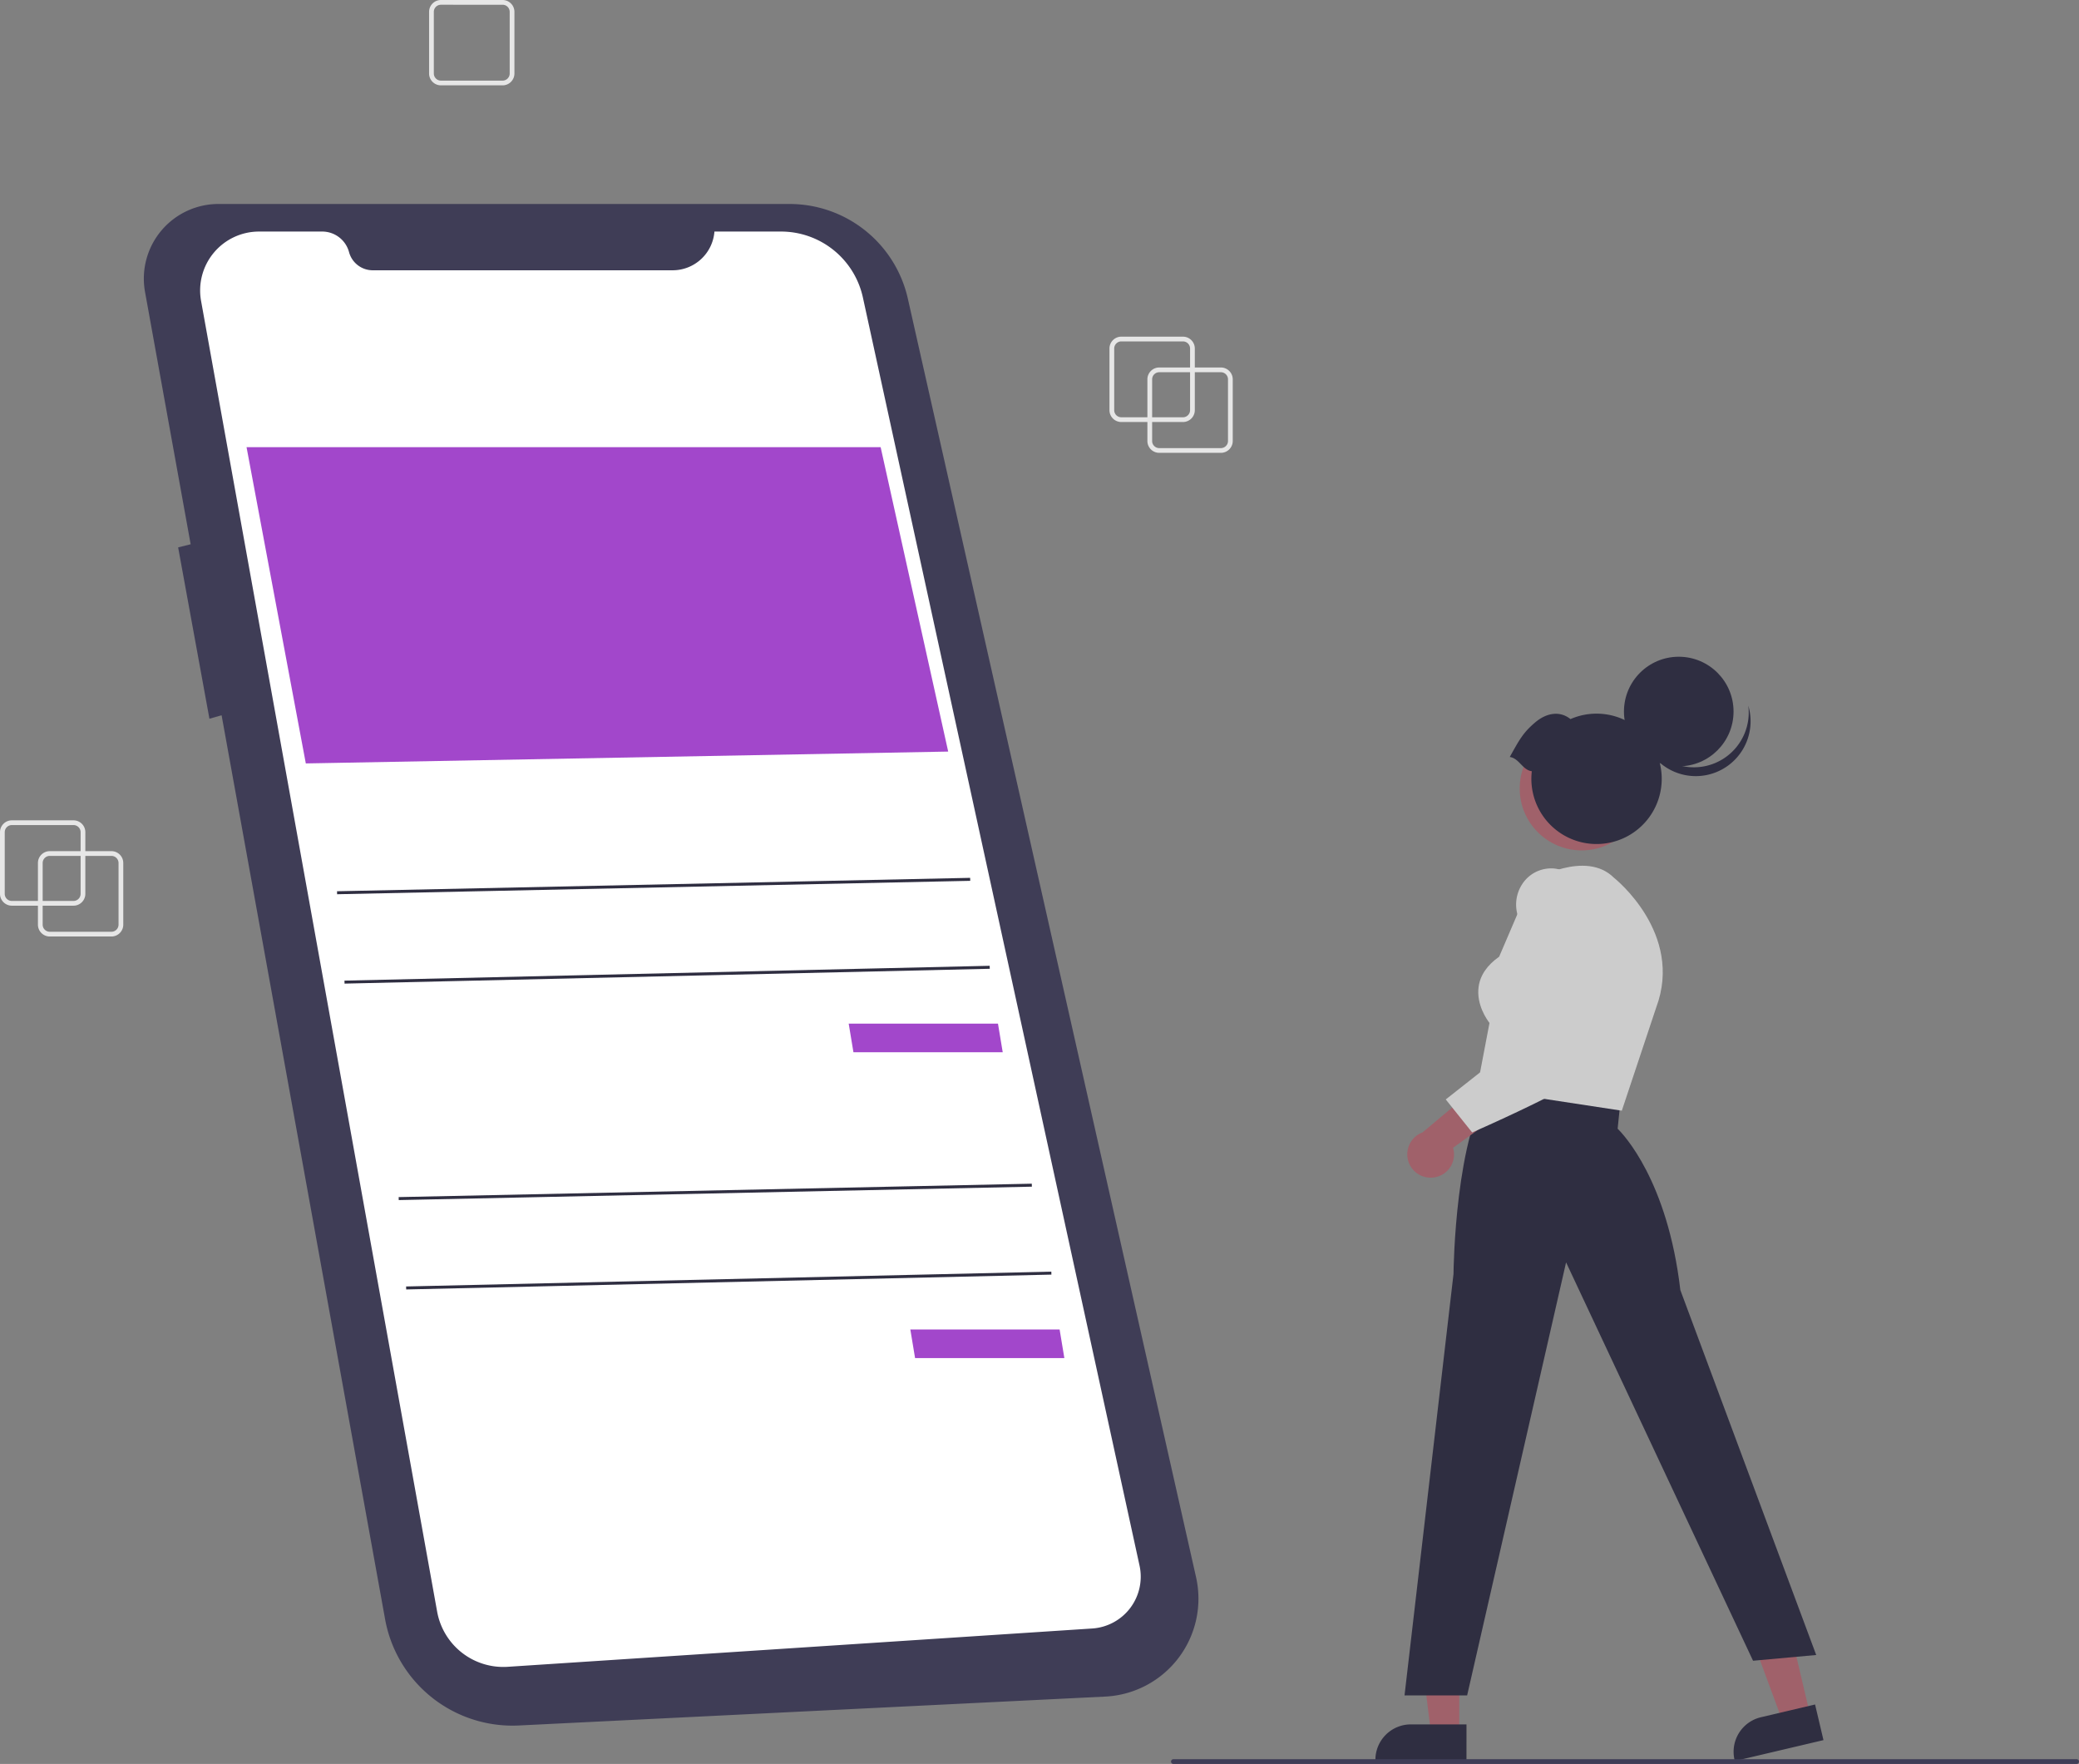 <svg id="Group_54" data-name="Group 54" xmlns="http://www.w3.org/2000/svg" width="876.973" height="744" viewBox="0 0 876.973 744">
  <rect x="0" y="0" width="876.973" height="744" fill="#808080" stroke="none"/>
  <path id="Path_571" data-name="Path 571" d="M676.514,269h-26a5.006,5.006,0,0,1-5-5V238a5.006,5.006,0,0,1,5-5h26a5.006,5.006,0,0,1,5,5v26A5.006,5.006,0,0,1,676.514,269Zm-26-34a3,3,0,0,0-3,3v26a3,3,0,0,0,3,3h26a3,3,0,0,0,3-3V238a3,3,0,0,0-3-3Z" transform="translate(-161.514 -78)" fill="#e6e6e6"/>
  <path id="Path_572" data-name="Path 572" d="M373.514,114h-26a5.006,5.006,0,0,1-5-5V83a5.006,5.006,0,0,1,5-5h26a5.006,5.006,0,0,1,5,5v26a5.006,5.006,0,0,1-5,5Zm-26-34a3,3,0,0,0-3,3v26a3,3,0,0,0,3,3h26a3,3,0,0,0,3-3V83a3,3,0,0,0-3-3Z" transform="translate(-161.514 -78)" fill="#e6e6e6"/>
  <path id="Path_573" data-name="Path 573" d="M660.514,256h-26a5.006,5.006,0,0,1-5-5V225a5.006,5.006,0,0,1,5-5h26a5.006,5.006,0,0,1,5,5v26A5.006,5.006,0,0,1,660.514,256Zm-26-34a3,3,0,0,0-3,3v26a3,3,0,0,0,3,3h26a3,3,0,0,0,3-3V225a3,3,0,0,0-3-3Z" transform="translate(-161.514 -78)" fill="#e6e6e6"/>
  <path id="Path_574" data-name="Path 574" d="M208.514,473h-26a5.006,5.006,0,0,1-5-5V442a5.006,5.006,0,0,1,5-5h26a5.006,5.006,0,0,1,5,5v26a5.006,5.006,0,0,1-5,5Zm-26-34a3,3,0,0,0-3,3v26a3,3,0,0,0,3,3h26a3,3,0,0,0,3-3V442a3,3,0,0,0-3-3Z" transform="translate(-161.514 -78)" fill="#e6e6e6"/>
  <path id="Path_575" data-name="Path 575" d="M192.514,460h-26a5.006,5.006,0,0,1-5-5V429a5.006,5.006,0,0,1,5-5h26a5.006,5.006,0,0,1,5,5v26a5.006,5.006,0,0,1-5,5Zm-26-34a3,3,0,0,0-3,3v26a3,3,0,0,0,3,3h26a3,3,0,0,0,3-3V429a3,3,0,0,0-3-3Z" transform="translate(-161.514 -78)" fill="#e6e6e6"/>
  <path id="Path_576" data-name="Path 576" d="M253.943,164.039H494.559a51.15,51.15,0,0,1,49.9,39.9L666.035,743.206a41.34,41.34,0,0,1-38.294,50.382L380.386,805.776a54.615,54.615,0,0,1-56.43-44.827L254.989,379.68l-5.131,1.466-13.2-72.265,5.281-1.32L222.693,201.136a31.493,31.493,0,0,1,31.25-37.1Z" transform="translate(-161.514 -78)" fill="#3f3d56"/>
  <path id="Path_577" data-name="Path 577" d="M462.882,175.664h28.087a35.349,35.349,0,0,1,34.536,27.813L642.2,738.345a21.9,21.9,0,0,1-19.967,26.525L375.682,781.029a28.367,28.367,0,0,1-29.773-23.277L246.33,204.914a24.846,24.846,0,0,1,24.452-29.25h26.645a11.726,11.726,0,0,1,11.323,8.677h0a10.352,10.352,0,0,0,10,7.661H445.239a17.7,17.7,0,0,0,17.643-16.338Z" transform="translate(-161.514 -78)" fill="#fff"/>
  <path id="Path_578" data-name="Path 578" d="M104,188.606H371.476L399.971,317,129,322Z" fill="#a247cb"/>
  <path id="Path_579" data-name="Path 579" d="M358,431.754h62.971l2,12.055H360Z" fill="#a247cb"/>
  <rect id="Rectangle_406" data-name="Rectangle 406" width="267.125" height="1.257" transform="translate(142.171 375.914) rotate(-1.213)" fill="#2f2e41"/>
  <rect id="Rectangle_407" data-name="Rectangle 407" width="272.164" height="1.257" transform="matrix(1, -0.023, 0.023, 1, 145.311, 413.613)" fill="#2f2e41"/>
  <path id="Path_580" data-name="Path 580" d="M384,560.754h62.971l2,12.055H386Z" fill="#a247cb"/>
  <rect id="Rectangle_408" data-name="Rectangle 408" width="267.125" height="1.257" transform="translate(168.171 504.915) rotate(-1.213)" fill="#2f2e41"/>
  <rect id="Rectangle_409" data-name="Rectangle 409" width="272.164" height="1.257" transform="matrix(1, -0.023, 0.023, 1, 171.311, 542.612)" fill="#2f2e41"/>
  <path id="Path_581" data-name="Path 581" d="M615.56,731.207H603.645l-5.668-45.957h17.585Z" fill="#a0616a"/>
  <path id="Path_582" data-name="Path 582" d="M780.112,820.757H741.693v-.486a14.954,14.954,0,0,1,14.953-14.953h23.467Z" transform="translate(-161.514 -78)" fill="#2f2e41"/>
  <path id="Path_583" data-name="Path 583" d="M763.576,723.405l-11.6,2.731L735.926,682.7l17.117-4.031Z" fill="#a0616a"/>
  <path id="Path_584" data-name="Path 584" d="M930.7,811.951l-37.4,8.806-.111-.473A14.954,14.954,0,0,1,904.316,802.3h0l22.84-5.378Z" transform="translate(-161.514 -78)" fill="#2f2e41"/>
  <path id="Path_585" data-name="Path 585" d="M774.639,615.366c.023-2.4.732-58.915,16.225-80.286l.229-.315,53.992,7.449-1.207,11.863c2.375,2.31,21.055,21.83,26.449,68.054l57.308,153.915-26.642,2.422L822.127,610.449,780.392,793.084H753.981Z" transform="translate(-161.514 -78)" fill="#2f2e41"/>
  <path id="Path_586" data-name="Path 586" d="M784.539,537.165l5.278-27.708c-1.033-1.33-5.611-7.717-4.592-15.2.665-4.884,3.58-9.167,8.668-12.734l13.68-31.92.184-.108c.921-.543,22.7-13.138,34.577-1.255.3.23,29.533,23.438,17.793,54.746l-14.494,43.485Z" transform="translate(-161.514 -78)" fill="#ccc"/>
  <path id="Path_587" data-name="Path 587" d="M766.177,574.652a9.8,9.8,0,0,0,8.275-12.54L802.7,541.758l-16.912-6.433L761.556,555.64a9.851,9.851,0,0,0,4.62,19.012Z" transform="translate(-161.514 -78)" fill="#a0616a"/>
  <path id="Path_588" data-name="Path 588" d="M771.369,541.725l43.13-33.981-12.822-43.808a15.74,15.74,0,0,1,1.589-12.458,14.558,14.558,0,0,1,9.546-6.891c7.383-1.562,14.086,2.572,19.917,12.29l.044.088c.965,2.358,23.434,57.9,6.277,69.779-16.783,11.619-55.7,28.532-56.091,28.7l-.456.2Z" transform="translate(-161.514 -78)" fill="#ccc"/>
  <circle id="Ellipse_293" data-name="Ellipse 293" cx="26.128" cy="26.128" r="26.128" transform="translate(641.049 306.428)" fill="#a0616a"/>
  <circle id="Ellipse_294" data-name="Ellipse 294" cx="23.114" cy="23.114" r="23.114" transform="translate(685.024 277)" fill="#2f2e41"/>
  <path id="Path_589" data-name="Path 589" d="M889.59,397.255A23.116,23.116,0,0,1,853.9,385.117a23.116,23.116,0,1,0,45.09-9.479A23.107,23.107,0,0,1,889.59,397.255Z" transform="translate(-161.514 -78)" fill="#2f2e41"/>
  <path id="Path_590" data-name="Path 590" d="M798.37,397.28c4.035-7.224,5.579-10.242,10.782-14.635,4.6-3.885,10.26-5.026,14.825-1.345a27.495,27.495,0,1,1-16.308,22C803.7,402.745,802.338,397.837,798.37,397.28Z" transform="translate(-161.514 -78)" fill="#2f2e41"/>
  <path id="Path_591" data-name="Path 591" d="M1037.486,822h-381a1,1,0,0,1,0-2h381a1,1,0,0,1,0,2Z" transform="translate(-161.514 -78)" fill="#3f3d56"/>
</svg>

